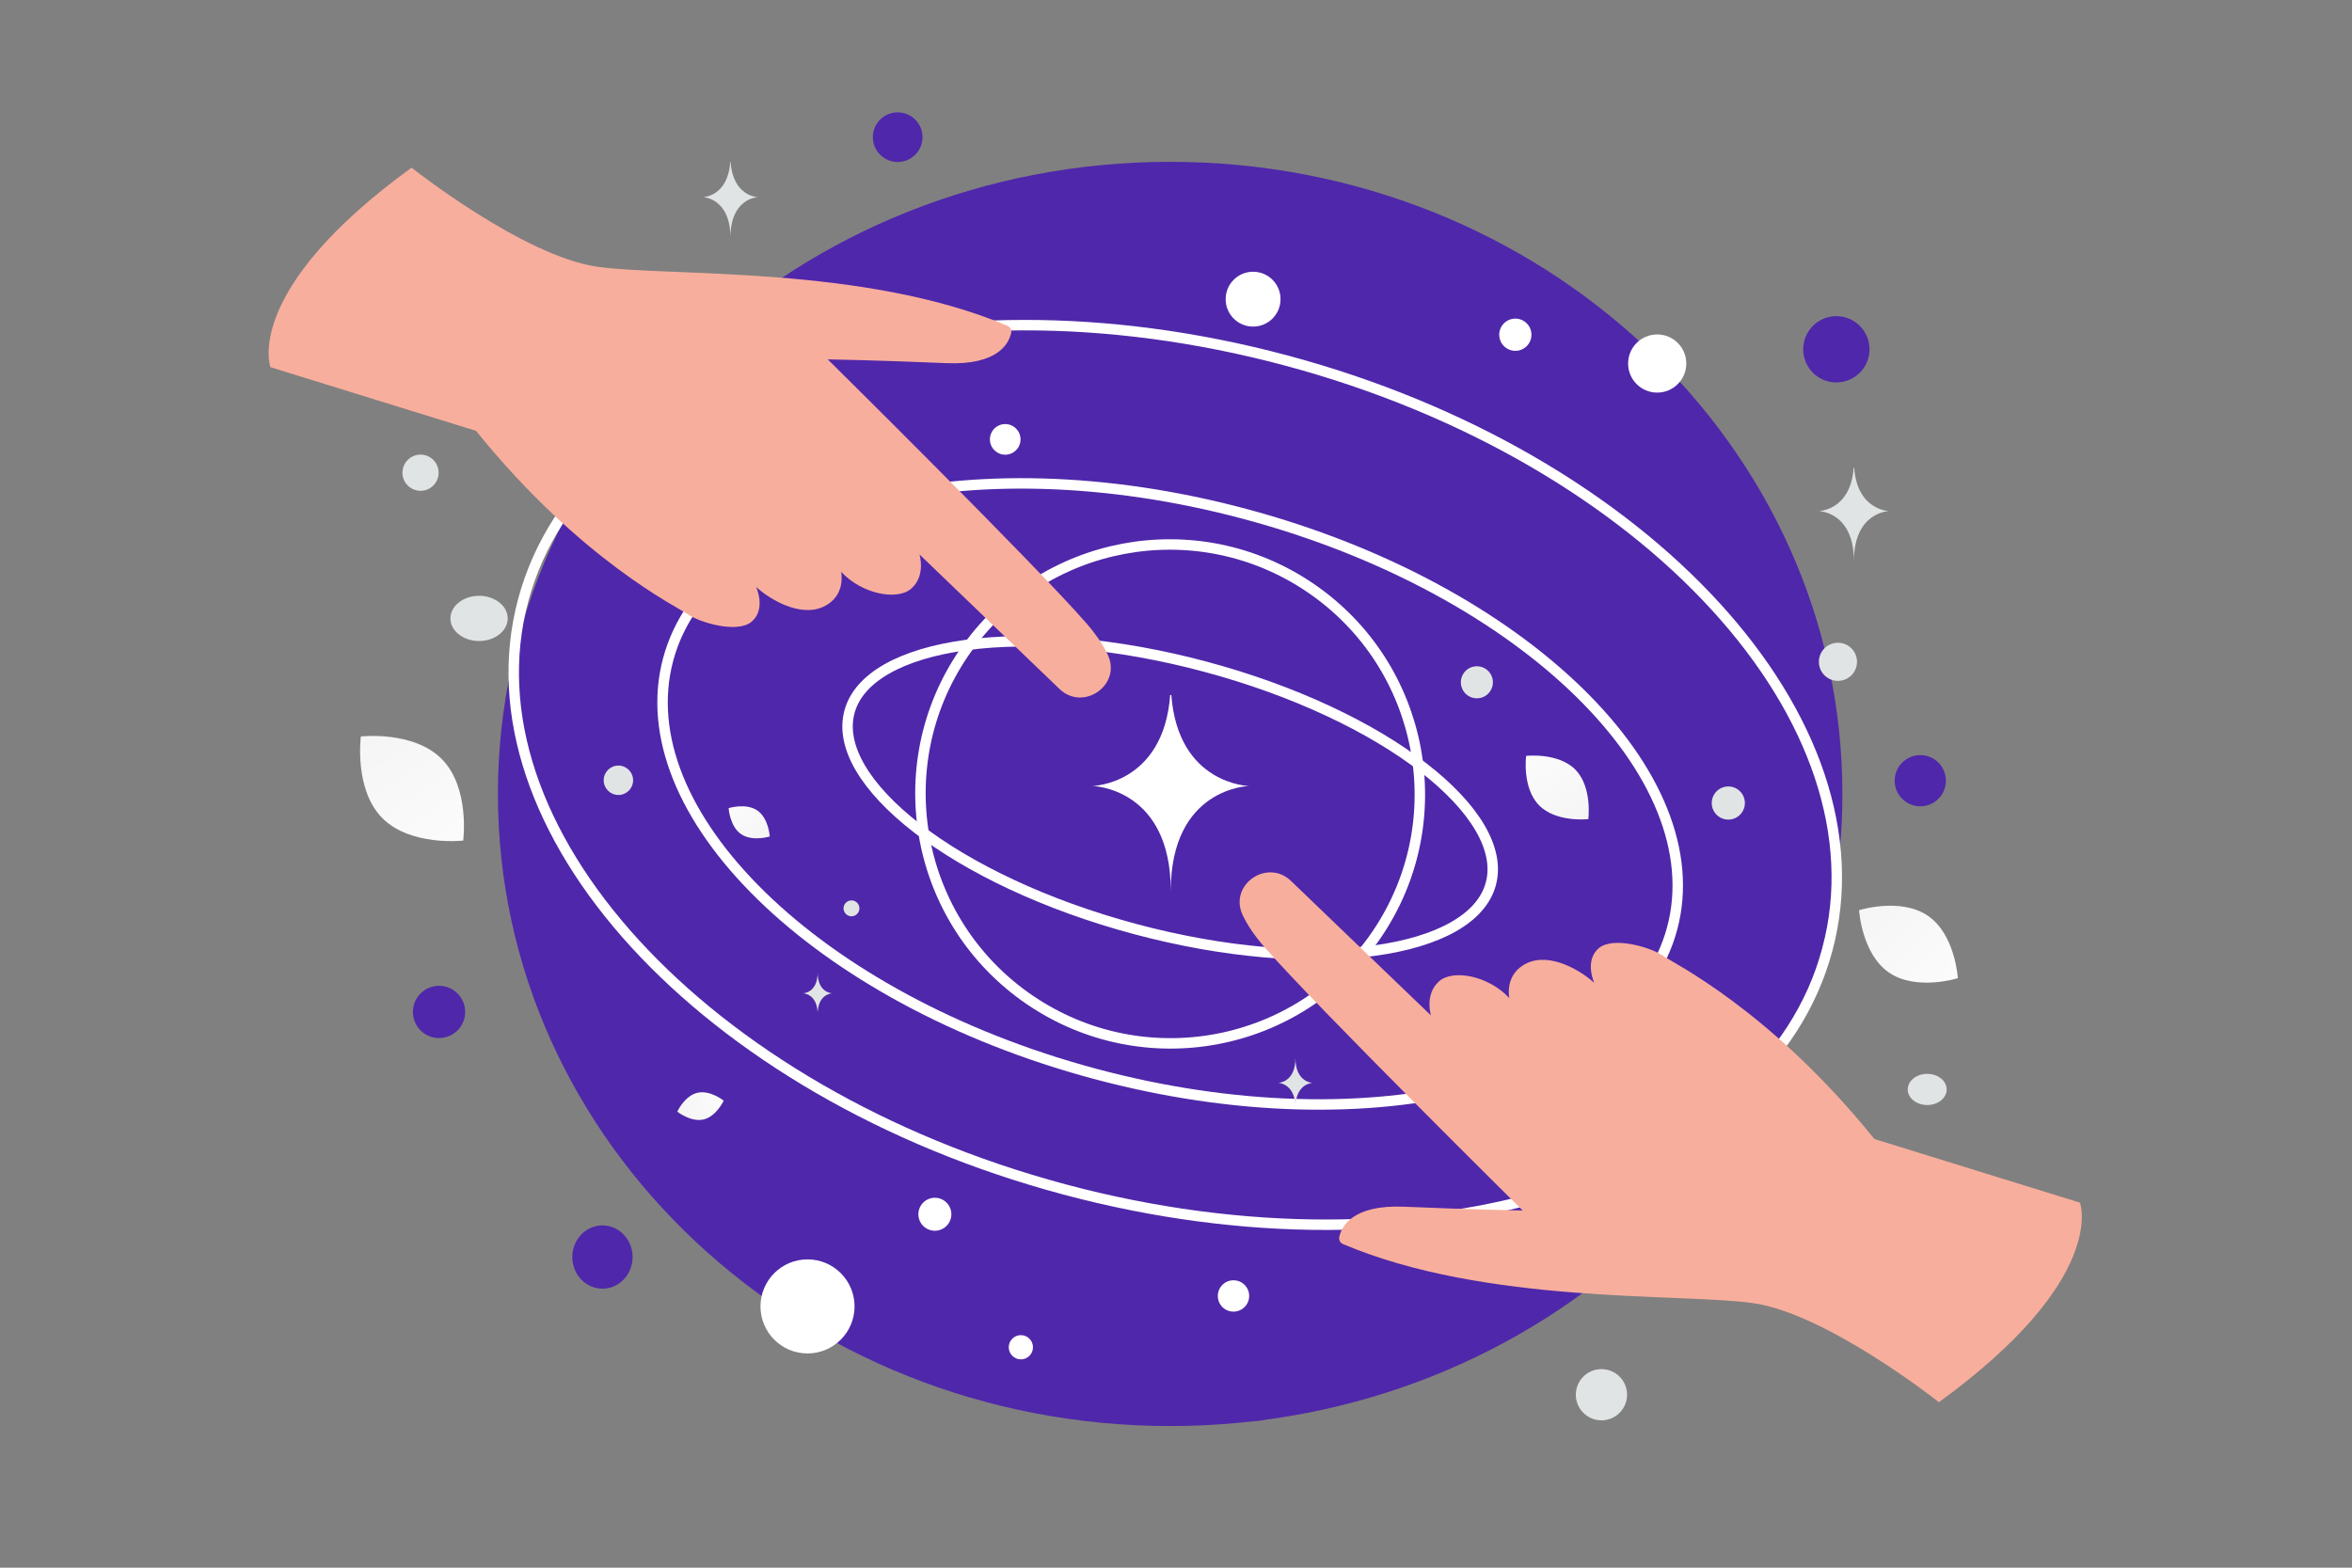 <svg width="900" height="600" viewBox="0 0 900 600" fill="none" xmlns="http://www.w3.org/2000/svg">
<rect x="0" y="0" width="900" height="600" fill="#808080" stroke="none"/>
<g clip-path="url(#clip0_1235_21694)">
<path d="M447.764 545.787C589.831 545.787 705 437.474 705 303.863C705 170.251 589.831 61.938 447.764 61.938C305.696 61.938 190.528 170.251 190.528 303.863C190.528 437.474 305.696 545.787 447.764 545.787Z" fill="#4F27AA"/>
<path d="M570.48 338.242C568.731 344.77 563.863 350.316 556.189 354.689C548.506 359.068 538.145 362.184 525.758 363.858C500.994 367.204 468.541 364.732 434.312 355.56C400.083 346.389 370.742 332.303 350.969 317.023C341.079 309.38 333.664 301.501 329.199 293.868C324.739 286.243 323.297 279.006 325.046 272.478C326.795 265.951 331.663 260.405 339.337 256.031C347.021 251.653 357.382 248.536 369.768 246.863C394.532 243.516 426.985 245.989 461.214 255.161C495.443 264.332 524.785 278.417 544.558 293.697C554.448 301.34 561.863 309.219 566.327 316.853C570.787 324.478 572.229 331.715 570.48 338.242V338.242Z" stroke="white" stroke-width="4"/>
<path d="M639.855 355.333C632.055 384.443 603.878 405.562 563.798 415.81C523.788 426.04 472.365 425.285 419.055 411C365.746 396.716 320.834 371.659 291.3 342.794C261.714 313.88 247.871 281.501 255.671 252.391C263.471 223.28 291.648 202.161 331.728 191.913C371.738 181.683 423.161 182.439 476.471 196.723C529.78 211.007 574.692 236.065 604.226 264.929C633.812 293.844 647.655 326.222 639.855 355.333V355.333Z" stroke="white" stroke-width="4"/>
<path d="M699.228 363.447C687.587 406.893 649.39 439.108 596.493 455.844C543.621 472.573 476.339 473.721 407.216 455.2C338.093 436.679 280.399 402.043 242.975 361.12C205.533 320.177 188.561 273.179 200.202 229.734C211.843 186.288 250.04 154.073 302.937 137.337C355.809 120.608 423.092 119.46 492.214 137.981C561.337 156.503 619.031 191.139 656.455 232.062C693.897 273.005 710.87 320.002 699.228 363.447Z" stroke="white" stroke-width="4"/>
<path d="M501.553 225.083C545.165 254.862 556.428 314.272 526.723 357.777C497.017 401.281 437.584 412.419 393.971 382.64C350.359 352.861 339.096 293.451 368.801 249.946C398.507 206.441 457.941 195.304 501.553 225.083V225.083Z" stroke="white" stroke-width="4"/>
<path d="M741.935 536.662C741.935 536.662 698.949 502.616 670.622 498.713C642.595 494.852 568.714 499.378 513.892 476.139C513.378 475.925 512.955 475.539 512.695 475.047C512.435 474.554 512.356 473.987 512.47 473.442C513.341 469.473 517.454 461.023 537.219 461.843C562.946 462.954 582.664 463.294 582.664 463.294C582.664 463.294 503.632 385.175 483.79 362.414C479.871 357.923 477.222 353.871 475.494 350.188C470.112 338.7 484.876 328.381 494.022 337.178L547.558 388.634C547.558 388.634 545.026 380.569 550.681 375.565C556.041 370.844 569.617 373.446 577.544 381.994C577.544 381.994 575.465 372.7 584.402 368.581C593.338 364.463 605.079 371.579 610.061 376.196C610.061 376.196 606.155 367.761 611.735 362.941C617.315 358.12 632.111 362.817 636.08 365.653C640.049 368.489 677.103 386.227 717.25 435.934L795.909 460.298C795.909 460.298 806.918 489.407 741.935 536.662ZM157.467 64.17C157.467 64.17 200.454 98.216 228.78 102.12C256.807 105.98 330.688 101.454 385.51 124.693C386.024 124.906 386.448 125.293 386.707 125.785C386.967 126.278 387.046 126.846 386.932 127.391C386.062 131.36 381.948 139.81 362.183 138.989C336.457 137.878 316.738 137.538 316.738 137.538C316.738 137.538 395.77 215.658 415.612 238.418C419.531 242.91 422.181 246.962 423.908 250.645C429.291 262.133 414.527 272.451 405.38 263.655L351.845 212.199C351.845 212.199 354.376 220.264 348.722 225.268C343.362 229.988 329.786 227.386 321.858 218.838C321.858 218.838 323.937 228.133 315.001 232.251C306.064 236.37 294.323 229.254 289.342 224.636C289.342 224.636 293.248 233.072 287.668 237.892C282.088 242.712 267.292 238.015 263.322 235.179C259.353 232.343 222.3 214.605 182.153 164.898L103.493 140.534C103.493 140.534 92.483 111.425 157.467 64.171V64.17Z" fill="#F8AE9D"/>
<path d="M447.777 266H448.213C450.795 300.295 478 300.823 478 300.823C478 300.823 448 301.372 448 341C448 301.372 418 300.823 418 300.823C418 300.823 445.195 300.295 447.777 266Z" fill="white"/>
<path d="M722.805 372.216C733.241 379.403 749.183 374.379 749.183 374.379C749.183 374.379 748.196 357.702 737.754 350.522C727.318 343.334 711.383 348.351 711.383 348.351C711.383 348.351 712.37 365.028 722.805 372.216Z" fill="url(#paint0_linear_1235_21694)"/>
<path d="M146.218 313.029C157.028 324.031 177.242 321.711 177.242 321.711C177.242 321.711 179.917 301.553 169.097 290.558C158.287 279.556 138.083 281.869 138.083 281.869C138.083 281.869 135.408 302.027 146.218 313.029Z" fill="url(#paint1_linear_1235_21694)"/>
<path d="M480.139 510.999C470.673 510.999 463 518.339 463 527.393C463 536.447 470.673 543.787 480.139 543.787C489.604 543.787 497.278 536.447 497.278 527.393C497.278 518.339 489.604 510.999 480.139 510.999Z" fill="#4F27AA"/>
<path d="M168 377.299C162.477 377.299 158 381.776 158 387.299C158 392.822 162.477 397.299 168 397.299C173.523 397.299 178 392.822 178 387.299C178 381.776 173.523 377.299 168 377.299Z" fill="#4F27AA"/>
<path d="M343.5 62C338.253 62 334 57.747 334 52.5C334 47.253 338.253 43 343.5 43C348.747 43 353 47.253 353 52.5C353 57.747 348.747 62 343.5 62Z" fill="#4F27AA"/>
<path d="M660.648 219.296C652.006 219.296 645 212.29 645 203.648C645 195.006 652.006 188 660.648 188C669.29 188 676.296 195.006 676.296 203.648C676.296 212.29 669.29 219.296 660.648 219.296Z" fill="#4F27AA"/>
<path d="M612.802 543.604C607.389 543.604 603 539.215 603 533.802C603 528.389 607.389 524 612.802 524C618.215 524 622.604 528.389 622.604 533.802C622.604 539.215 618.215 543.604 612.802 543.604Z" fill="#E1E4E5"/>
<path d="M309 518C299.059 518 291 509.941 291 500C291 490.059 299.059 482 309 482C318.941 482 327 490.059 327 500C327 509.941 318.941 518 309 518Z" fill="white"/>
<path d="M472 502C468.686 502 466 499.314 466 496C466 492.686 468.686 490 472 490C475.314 490 478 492.686 478 496C478 499.314 475.314 502 472 502Z" fill="white"/>
<path d="M703.294 260.588C699.266 260.588 696 257.322 696 253.294C696 249.266 699.266 246 703.294 246C707.322 246 710.588 249.266 710.588 253.294C710.588 257.322 707.322 260.588 703.294 260.588Z" fill="#E1E4E5"/>
<path d="M634.133 150.264C627.985 150.264 623 145.28 623 139.131C623 132.982 627.985 127.998 634.133 127.998C640.282 127.998 645.266 132.982 645.266 139.131C645.266 145.28 640.282 150.264 634.133 150.264Z" fill="white"/>
<path d="M242.262 298.631C242.262 301.741 239.741 304.262 236.631 304.262C233.521 304.262 231 301.741 231 298.631C231 295.521 233.521 293 236.631 293C239.741 293 242.262 295.521 242.262 298.631Z" fill="#E1E4E5"/>
<path d="M160.922 187.844C157.099 187.844 154 184.745 154 180.922C154 177.099 157.099 174 160.922 174C164.745 174 167.844 177.099 167.844 180.922C167.844 184.745 164.745 187.844 160.922 187.844Z" fill="#E1E4E5"/>
<path d="M737.452 422.922C733.336 422.922 730 420.253 730 416.961C730 413.669 733.336 411 737.452 411C741.567 411 744.904 413.669 744.904 416.961C744.904 420.253 741.567 422.922 737.452 422.922Z" fill="#E1E4E5"/>
<path d="M490 114.5C490 120.299 485.299 125 479.5 125C473.701 125 469 120.299 469 114.5C469 108.701 473.701 104 479.5 104C485.299 104 490 108.701 490 114.5Z" fill="white"/>
<path d="M709.313 179H709.508C710.662 195.356 722.826 195.607 722.826 195.607C722.826 195.607 709.413 195.869 709.413 214.768C709.413 195.869 696 195.607 696 195.607C696 195.607 708.158 195.356 709.313 179ZM279.422 62H279.574C280.478 75.26 290 75.465 290 75.465C290 75.465 279.5 75.677 279.5 91C279.5 75.677 269 75.465 269 75.465C269 75.465 278.518 75.261 279.422 62Z" fill="#E1E4E5"/>
<path d="M266.834 418.248C271.739 417.086 276.926 421.246 276.926 421.246C276.926 421.246 274.158 427.286 269.252 428.445C264.347 429.607 259.162 425.451 259.162 425.451C259.162 425.451 261.93 419.41 266.834 418.248Z" fill="url(#paint2_linear_1235_21694)"/>
<path d="M289.798 310.198C285.451 307.204 278.81 309.297 278.81 309.297C278.81 309.297 279.221 316.244 283.571 319.235C287.918 322.229 294.556 320.139 294.556 320.139C294.556 320.139 294.145 313.192 289.798 310.198Z" fill="url(#paint3_linear_1235_21694)"/>
<path d="M602.826 294.573C596.26 287.891 583.983 289.3 583.983 289.3C583.983 289.3 582.358 301.543 588.93 308.221C595.495 314.904 607.767 313.499 607.767 313.499C607.767 313.499 609.392 301.256 602.826 294.573Z" fill="url(#paint4_linear_1235_21694)"/>
<path d="M302.677 283.392C309.683 283.392 315.362 277.97 315.362 271.283C315.362 264.595 309.683 259.174 302.677 259.174C295.671 259.174 289.992 264.595 289.992 271.283C289.992 277.97 295.671 283.392 302.677 283.392Z" fill="#4F27AA"/>
<path d="M702.685 146.37C709.691 146.37 715.37 140.691 715.37 133.685C715.37 126.679 709.691 121 702.685 121C695.679 121 690 126.679 690 133.685C690 140.691 695.679 146.37 702.685 146.37Z" fill="#4F27AA"/>
<path d="M230.532 469.001C236.901 469.001 242.064 474.422 242.064 481.11C242.064 487.797 236.901 493.219 230.532 493.219C224.163 493.219 219 487.797 219 481.11C219 474.422 224.163 469.001 230.532 469.001Z" fill="#4F27AA"/>
<path d="M734.802 289C740.215 289 744.604 293.388 744.604 298.802C744.604 304.215 740.215 308.604 734.802 308.604C729.389 308.604 725 304.215 725 298.802C725 293.388 729.389 289 734.802 289Z" fill="#4F27AA"/>
<path d="M384.652 162.305C387.89 162.305 390.514 164.93 390.514 168.167C390.514 171.405 387.89 174.029 384.652 174.029C381.415 174.029 378.79 171.405 378.79 168.167C378.79 164.93 381.415 162.305 384.652 162.305Z" fill="white"/>
<path d="M579.85 121.941C583.255 121.941 586.016 124.702 586.016 128.107C586.016 131.513 583.255 134.273 579.85 134.273C576.445 134.273 573.684 131.513 573.684 128.107C573.684 124.702 576.445 121.941 579.85 121.941Z" fill="white"/>
<path d="M325.825 344.613C327.503 344.613 328.863 345.974 328.863 347.651C328.863 349.329 327.503 350.689 325.825 350.689C324.147 350.689 322.787 349.329 322.787 347.651C322.787 345.974 324.147 344.613 325.825 344.613Z" fill="#E1E4E5"/>
<path d="M390.637 510.999C393.198 510.999 395.274 513.075 395.274 515.636C395.274 518.197 393.198 520.273 390.637 520.273C388.076 520.273 386 518.197 386 515.636C386 513.075 388.076 510.999 390.637 510.999Z" fill="white"/>
<path d="M559 261.132C559 257.745 561.746 255 565.132 255C568.519 255 571.264 257.745 571.264 261.132C571.264 264.518 568.519 267.264 565.132 267.264C561.746 267.264 559 264.518 559 261.132Z" fill="#E1E4E5"/>
<path d="M661.343 301C664.846 301 667.686 303.839 667.686 307.343C667.686 310.846 664.846 313.686 661.343 313.686C657.84 313.686 655 310.846 655 307.343C655 303.839 657.84 301 661.343 301Z" fill="#E1E4E5"/>
<path d="M183.319 228.038C189.37 228.038 194.275 231.91 194.275 236.687C194.275 241.464 189.37 245.336 183.319 245.336C177.268 245.336 172.363 241.464 172.363 236.687C172.363 231.91 177.268 228.038 183.319 228.038Z" fill="#E1E4E5"/>
<path d="M351.634 466.367C350.731 462.999 352.73 459.538 356.098 458.635C359.465 457.733 362.927 459.732 363.829 463.099C364.732 466.467 362.733 469.929 359.365 470.831C355.998 471.734 352.536 469.735 351.634 466.367Z" fill="white"/>
<path d="M312.918 387.088H312.837C312.356 380.275 307.29 380.17 307.29 380.17C307.29 380.17 312.877 380.061 312.877 372.189C312.877 380.061 318.464 380.17 318.464 380.17C318.464 380.17 313.399 380.275 312.918 387.088ZM495.751 422.729H495.655C495.091 414.578 489.148 414.452 489.148 414.452C489.148 414.452 495.702 414.322 495.702 404.903C495.702 414.322 502.255 414.452 502.255 414.452C502.255 414.452 496.315 414.578 495.751 422.729Z" fill="#E1E4E5"/>
</g>
<defs>
<linearGradient id="paint0_linear_1235_21694" x1="763.456" y1="395.8" x2="681.311" y2="309.181" gradientUnits="userSpaceOnUse">
<stop stop-color="white"/>
<stop offset="1" stop-color="#EEEEEE"/>
</linearGradient>
<linearGradient id="paint1_linear_1235_21694" x1="189.347" y1="350.609" x2="111.199" y2="228.106" gradientUnits="userSpaceOnUse">
<stop stop-color="white"/>
<stop offset="1" stop-color="#EEEEEE"/>
</linearGradient>
<linearGradient id="paint2_linear_1235_21694" x1="285.303" y1="415.359" x2="242.37" y2="435.642" gradientUnits="userSpaceOnUse">
<stop stop-color="white"/>
<stop offset="1" stop-color="#EEEEEE"/>
</linearGradient>
<linearGradient id="paint3_linear_1235_21694" x1="272.865" y1="300.374" x2="307.083" y2="336.456" gradientUnits="userSpaceOnUse">
<stop stop-color="white"/>
<stop offset="1" stop-color="#EEEEEE"/>
</linearGradient>
<linearGradient id="paint4_linear_1235_21694" x1="576.63" y1="271.748" x2="624.096" y2="346.154" gradientUnits="userSpaceOnUse">
<stop stop-color="white"/>
<stop offset="1" stop-color="#EEEEEE"/>
</linearGradient>
<clipPath id="clip0_1235_21694">
<rect width="900" height="600" fill="white"/>
</clipPath>
</defs>
</svg>
